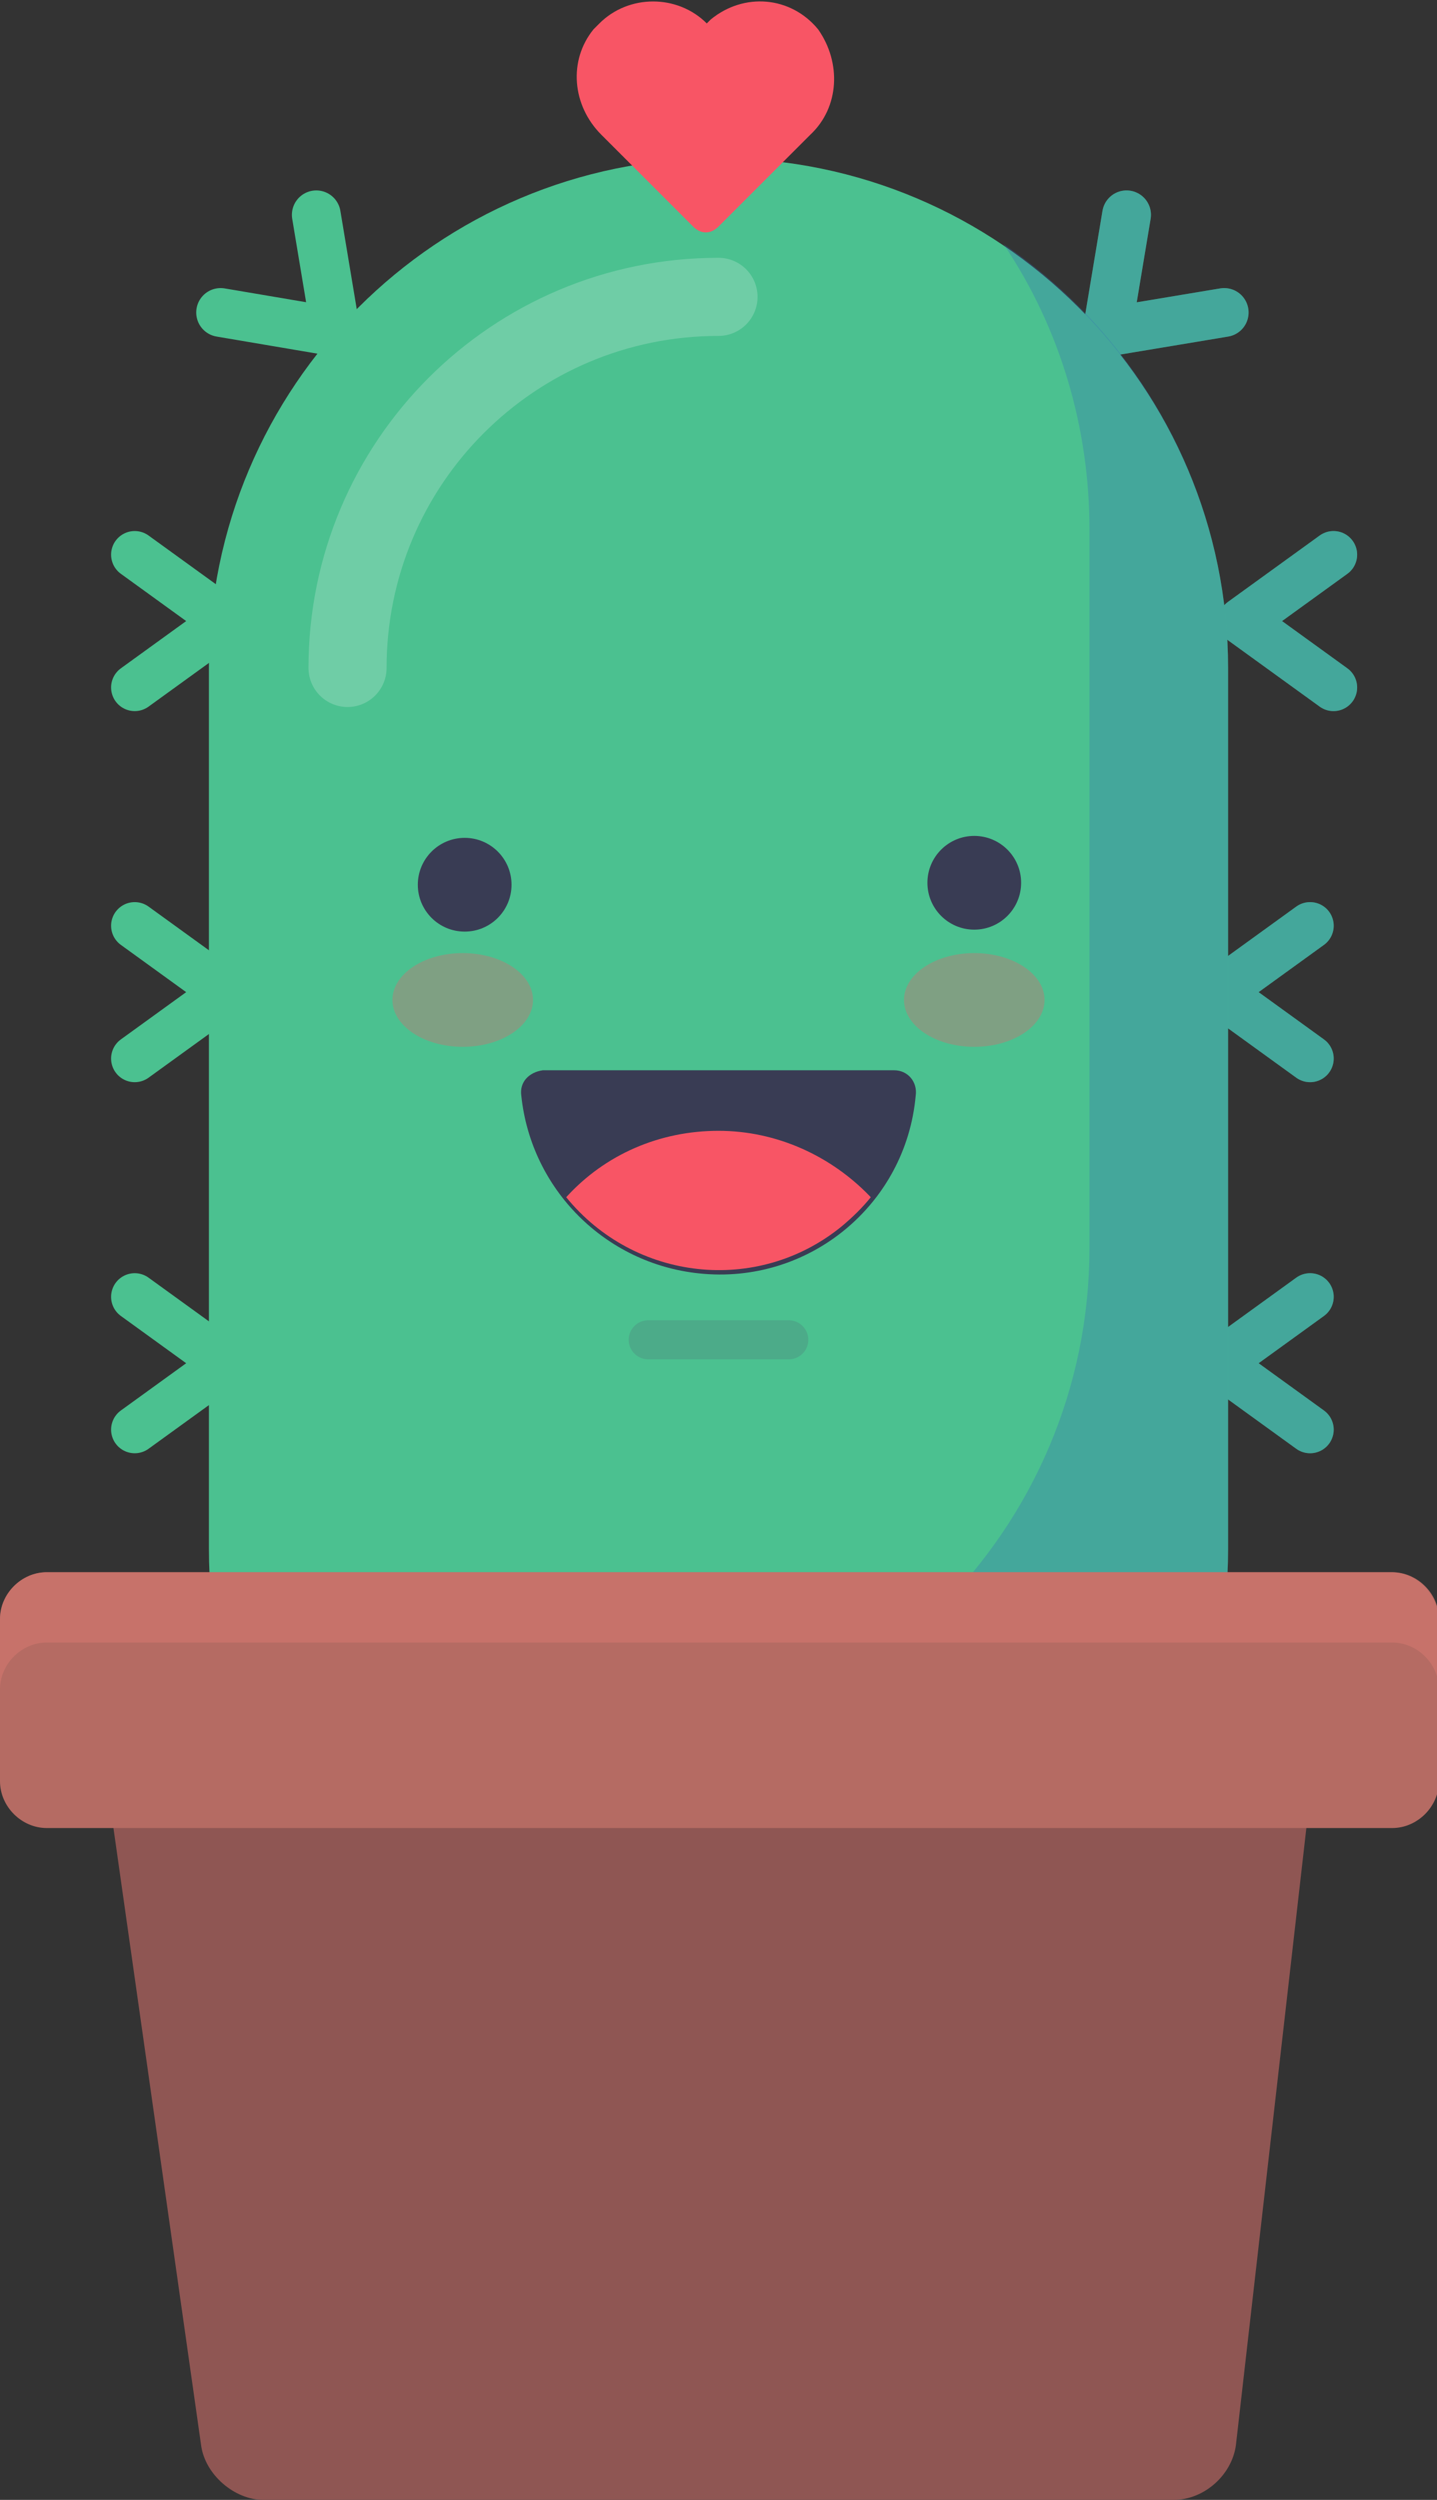 <?xml version="1.0" encoding="utf-8"?>
<!-- Generator: Adobe Illustrator 24.2.0, SVG Export Plug-In . SVG Version: 6.00 Build 0)  -->
<svg version="1.1" id="Layer_1" xmlns="http://www.w3.org/2000/svg" xmlns:xlink="http://www.w3.org/1999/xlink" x="0px" y="0px"
	 viewBox="0 0 73.6 128" style="enable-background:new 0 0 73.6 128;" xml:space="preserve">
<rect x="0" y="0" width="73.6" height="128" fill="#333333" stroke="none"/>
<style type="text/css">
	.st0{fill:none;stroke:#4BC190;stroke-width:2.42;stroke-linecap:round;stroke-linejoin:round;}
	.st1{fill:none;stroke:#4BC190;stroke-width:2.5;stroke-linecap:round;stroke-linejoin:round;}
	
		.st2{opacity:0.3;fill:none;stroke:#356CB6;stroke-width:2.42;stroke-linecap:round;stroke-linejoin:round;enable-background:new    ;}
	
		.st3{opacity:0.3;fill:none;stroke:#356CB6;stroke-width:2.5;stroke-linecap:round;stroke-linejoin:round;enable-background:new    ;}
	.st4{fill:#4BC190;}
	.st5{opacity:0.2;fill:none;stroke:#FFFFFF;stroke-width:4;stroke-linecap:round;stroke-miterlimit:10;enable-background:new    ;}
	.st6{opacity:0.3;fill:#356CB6;enable-background:new    ;}
	.st7{fill:#F85565;}
	.st8{fill:#8F5653;}
	.st9{fill:#B56B63;}
	.st10{opacity:0.5;fill:#DB7A72;enable-background:new    ;}
	.st11{fill:#393C54;}
	.st12{opacity:0.3;fill:#F85565;enable-background:new    ;}
	
		.st13{opacity:0.2;fill:none;stroke:#515570;stroke-width:2;stroke-linecap:round;stroke-linejoin:round;enable-background:new    ;}
</style>
<polyline class="st0" points="6.9,66.4 11.6,69.8 6.9,73.2 "/>
<polyline class="st0" points="6.9,47.4 11.6,50.8 6.9,54.2 "/>
<polyline class="st0" points="6.9,28.4 11.6,31.8 6.9,35.2 "/>
<polyline class="st1" points="16.2,11 17.2,17 11.3,16 "/>
<polyline class="st0" points="67.1,66.4 62.4,69.8 67.1,73.2 "/>
<polyline class="st0" points="67.1,47.4 62.4,50.8 67.1,54.2 "/>
<polyline class="st0" points="68.3,28.4 63.6,31.8 68.3,35.2 "/>
<polyline class="st1" points="57.7,11 56.7,17 62.7,16 "/>
<polyline class="st2" points="67.1,66.4 62.4,69.8 67.1,73.2 "/>
<polyline class="st2" points="67.1,47.4 62.4,50.8 67.1,54.2 "/>
<polyline class="st2" points="68.3,28.4 63.6,31.8 68.3,35.2 "/>
<polyline class="st3" points="57.7,11 56.7,17 62.7,16 "/>
<path class="st4" d="M36.8,105.4c-14.4,0-26.1-11.7-26.1-26.1V34.2c0-14.4,11.7-26.1,26.1-26.1s26.1,11.7,26.1,26.1v45.1
	C62.9,93.7,51.2,105.4,36.8,105.4z"/>
<path class="st5" d="M17.8,34.2c0-10.5,8.5-19,19-19"/>
<path class="st6" d="M51.4,12.5c2.9,4.3,4.4,9.4,4.4,14.6v36.8C55.8,78.3,44.1,90,29.7,90c-5.2,0-10.3-1.5-14.6-4.4
	c4.9,7.2,13,11.6,21.7,11.6c14.4,0,26.1-3.4,26.1-17.8V34.2C62.9,25.5,58.6,17.4,51.4,12.5z"/>
<path class="st7" d="M36.2,1.2c-1.5-1.5-4-1.5-5.5,0c-0.1,0.1-0.2,0.2-0.3,0.3c-1.3,1.6-1.1,3.9,0.4,5.4l4.7,4.7
	c0.4,0.4,0.9,0.4,1.3,0l4.7-4.7c1.5-1.4,1.6-3.7,0.4-5.4c-1.4-1.7-3.8-1.9-5.5-0.5C36.4,1,36.3,1.1,36.2,1.2z"/>
<g>
	<path class="st8" d="M10.3,125.2c0.2,1.5,1.7,2.8,3.2,2.8h46.6c1.6,0,3-1.3,3.2-2.8l4.1-35.9c0.2-1.5-1-2.8-2.5-2.8H7.6
		c-1.6,0-2.7,1.3-2.4,2.8L10.3,125.2z"/>
</g>
<path class="st9" d="M2.4,80.5h68.9c1.3,0,2.4,1.1,2.4,2.4v8.3c0,1.3-1.1,2.4-2.4,2.4H2.4c-1.3,0-2.4-1.1-2.4-2.4v-8.3
	C0,81.6,1.1,80.5,2.4,80.5z"/>
<path class="st10" d="M71.2,80.5H2.4c-1.3,0-2.4,1.1-2.4,2.4v3.6c0-1.3,1.1-2.4,2.4-2.4h68.9c1.3,0,2.4,1.1,2.4,2.4v-3.6
	C73.6,81.6,72.6,80.5,71.2,80.5z"/>
<path class="st11" d="M45.8,54.8c0.7,0,1.2,0.6,1.1,1.3c0,0,0,0,0,0c-0.5,5.6-5.5,9.7-11.1,9.1c-4.8-0.5-8.6-4.3-9.1-9.1
	c-0.1-0.7,0.4-1.2,1.1-1.3c0,0,0,0,0,0H45.8z"/>
<path class="st7" d="M36.8,57.9c-3,0-5.8,1.2-7.8,3.4c3.5,4.3,9.8,5,14.1,1.5c0.6-0.5,1.1-1,1.5-1.5C42.6,59.2,39.8,57.9,36.8,57.9z
	"/>
<ellipse class="st12" cx="23.7" cy="51.2" rx="3.6" ry="2.4"/>
<ellipse class="st12" cx="49.9" cy="51.2" rx="3.6" ry="2.4"/>
<ellipse class="st11" cx="49.9" cy="45.2" rx="2.4" ry="2.4"/>
<g id="Capa_2">
	<ellipse class="st11" cx="23.8" cy="45.3" rx="2.4" ry="2.4"/>
</g>
<line class="st13" x1="33.2" y1="68.6" x2="40.4" y2="68.6"/>
</svg>

